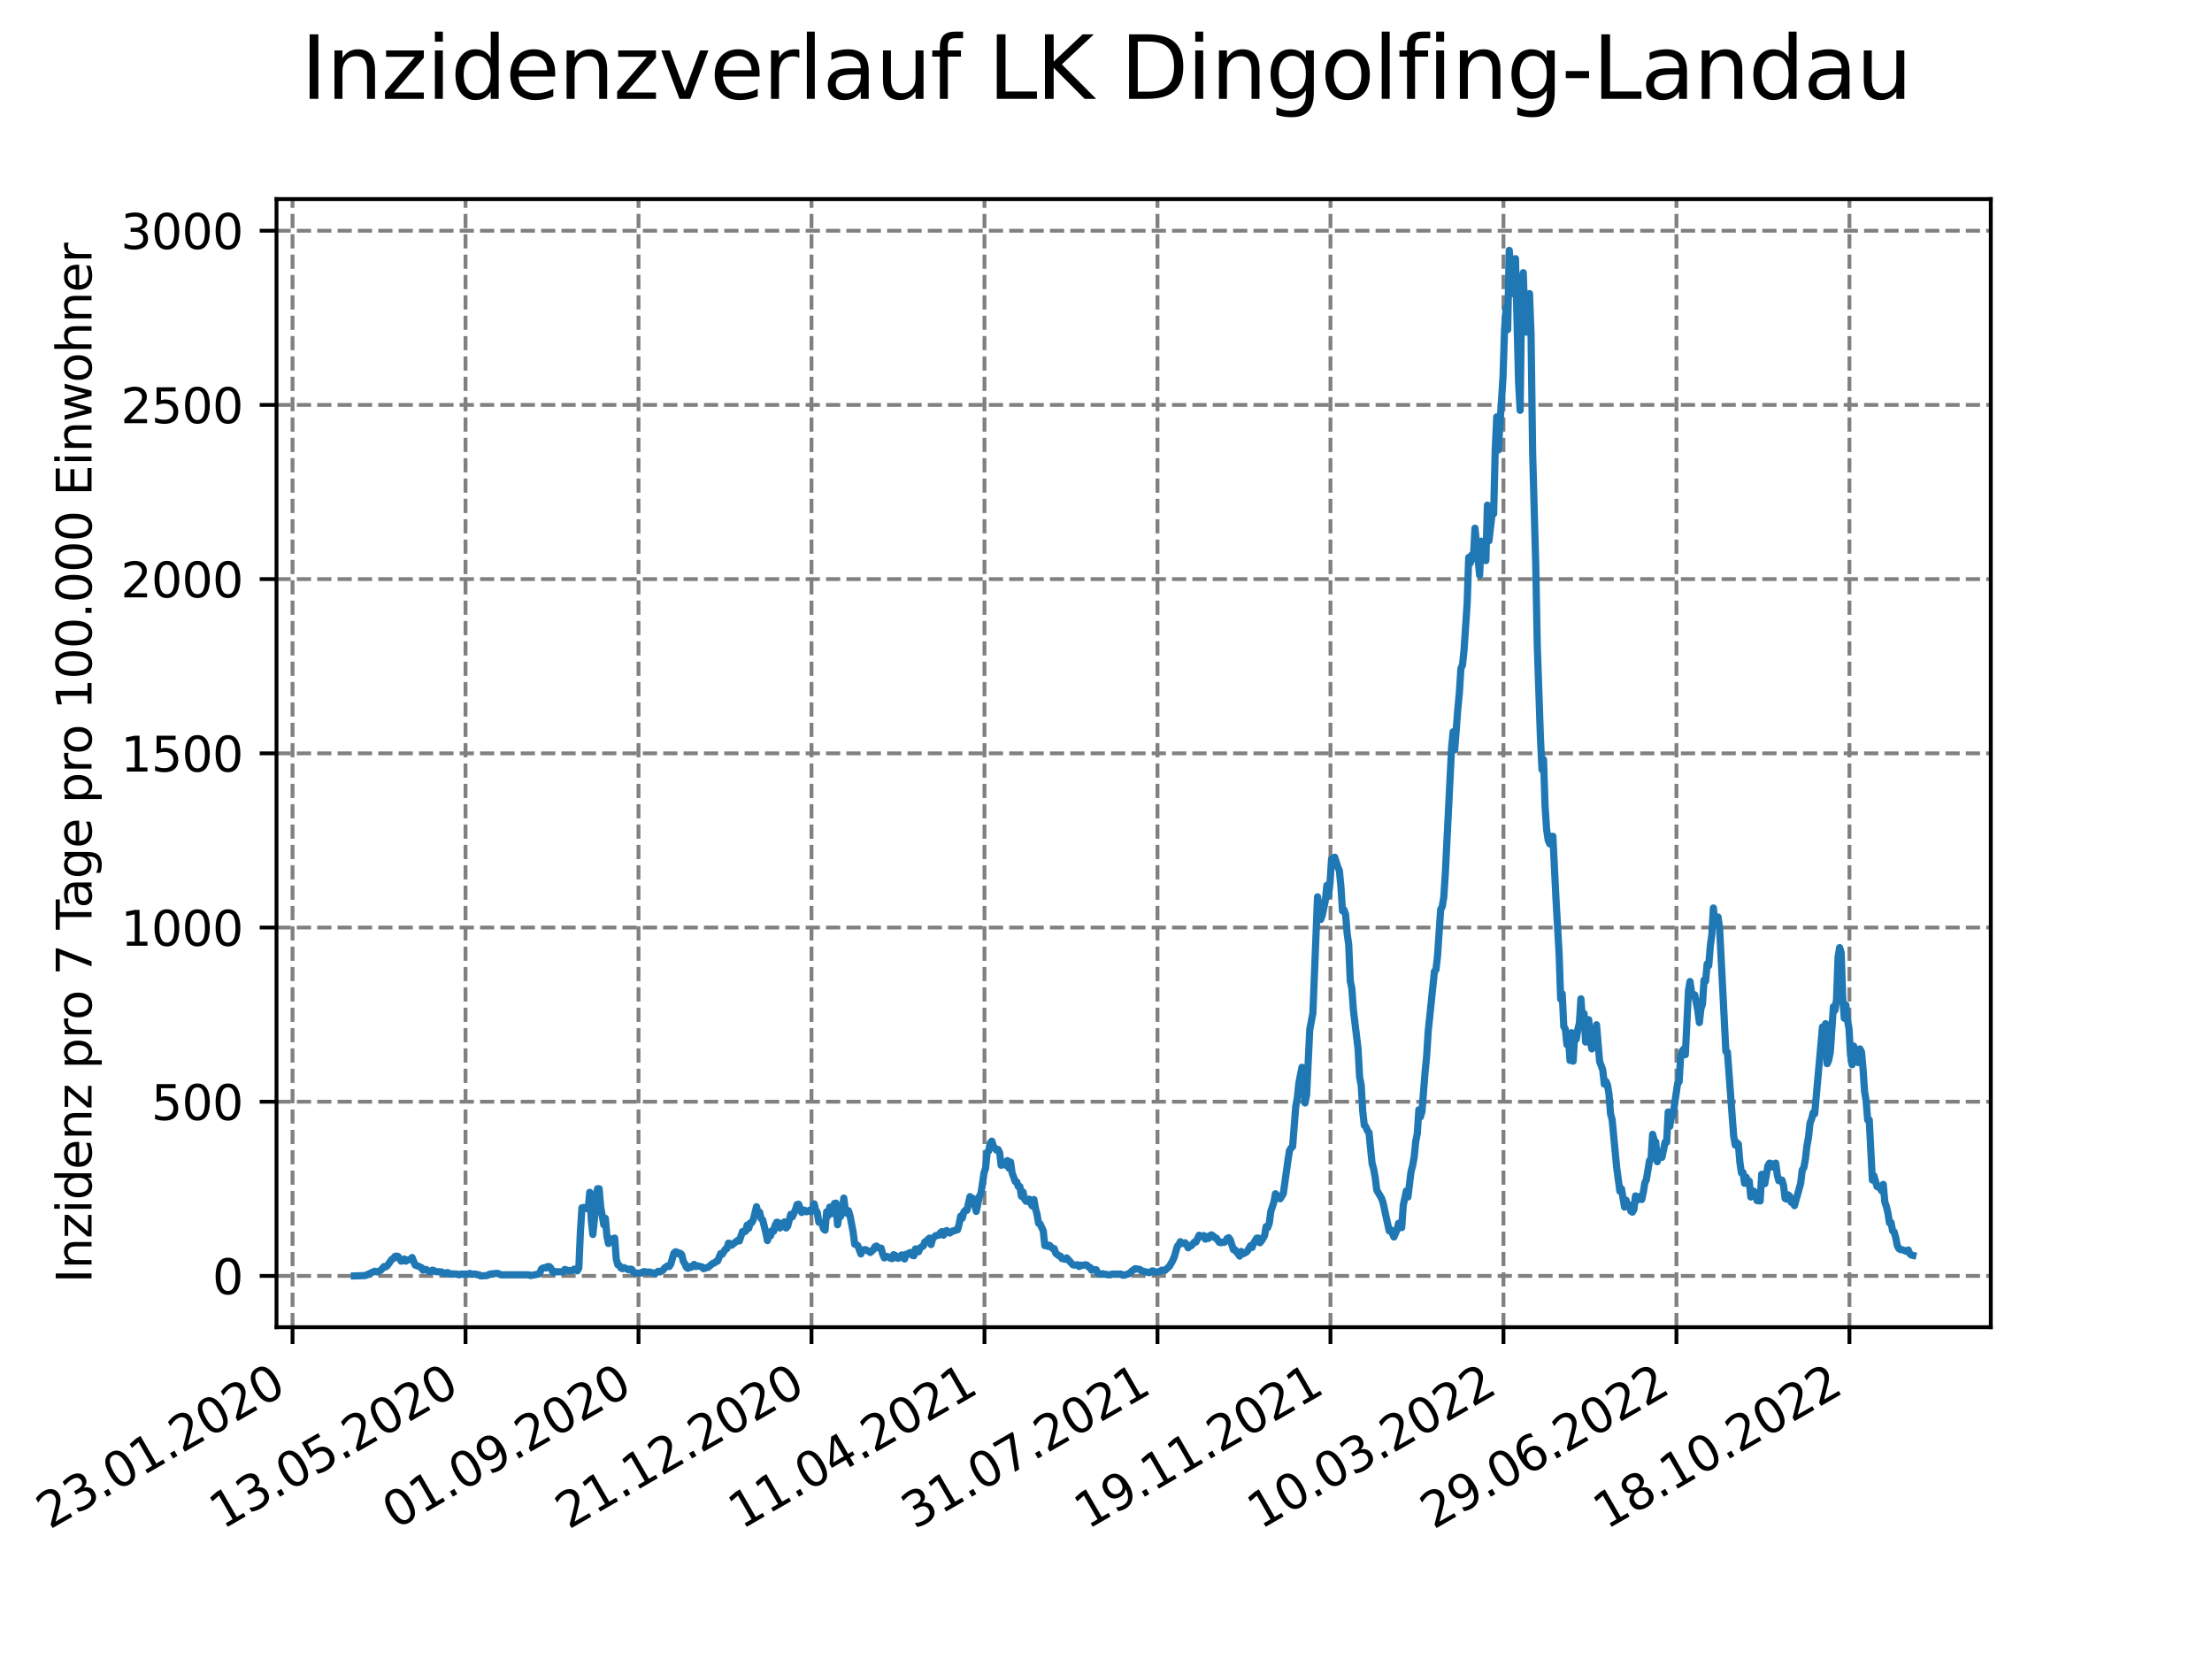 <?xml version="1.0" encoding="utf-8" standalone="no"?>
<!DOCTYPE svg PUBLIC "-//W3C//DTD SVG 1.1//EN"
  "http://www.w3.org/Graphics/SVG/1.1/DTD/svg11.dtd">
<svg xmlns:xlink="http://www.w3.org/1999/xlink" width="460.8pt" height="345.6pt" viewBox="0 0 460.8 345.6" xmlns="http://www.w3.org/2000/svg" version="1.1">
 <defs>
  <style type="text/css">*{stroke-linejoin: round; stroke-linecap: butt}</style>
 </defs>
 <g id="figure_1">
  <g id="patch_1">
   <path d="M 0 345.6 
L 460.8 345.6 
L 460.8 0 
L 0 0 
z
" style="fill: #ffffff"/>
  </g>
  <g id="axes_1">
   <g id="patch_2">
    <path d="M 57.6 276.48 
L 414.72 276.48 
L 414.72 41.472 
L 57.6 41.472 
z
" style="fill: #ffffff"/>
   </g>
   <g id="matplotlib.axis_1">
    <g id="xtick_1">
     <g id="line2d_1">
      <path d="M 60.941 276.48 
L 60.941 41.472 
" clip-path="url(#p2b01cd3213)" style="fill: none; stroke-dasharray: 2.96,1.28; stroke-dashoffset: 0; stroke: #808080; stroke-width: 0.8"/>
     </g>
     <g id="line2d_2">
      <defs>
       <path id="mb1ba6480a8" d="M 0 0 
L 0 3.5 
" style="stroke: #000000; stroke-width: 0.8"/>
      </defs>
      <g>
       <use xlink:href="#mb1ba6480a8" x="60.941" y="276.48" style="stroke: #000000; stroke-width: 0.8"/>
      </g>
     </g>
     <g id="text_1">
      <!-- 23.01.2020 -->
      <g transform="translate(10.316 318.689) rotate(-30) scale(0.1 -0.1)">
       <defs>
        <path id="DejaVuSans-32" d="M 1228 531 
L 3431 531 
L 3431 0 
L 469 0 
L 469 531 
Q 828 903 1448 1529 
Q 2069 2156 2228 2338 
Q 2531 2678 2651 2914 
Q 2772 3150 2772 3378 
Q 2772 3750 2511 3984 
Q 2250 4219 1831 4219 
Q 1534 4219 1204 4116 
Q 875 4013 500 3803 
L 500 4441 
Q 881 4594 1212 4672 
Q 1544 4750 1819 4750 
Q 2544 4750 2975 4387 
Q 3406 4025 3406 3419 
Q 3406 3131 3298 2873 
Q 3191 2616 2906 2266 
Q 2828 2175 2409 1742 
Q 1991 1309 1228 531 
z
" transform="scale(0.016)"/>
        <path id="DejaVuSans-33" d="M 2597 2516 
Q 3050 2419 3304 2112 
Q 3559 1806 3559 1356 
Q 3559 666 3084 287 
Q 2609 -91 1734 -91 
Q 1441 -91 1130 -33 
Q 819 25 488 141 
L 488 750 
Q 750 597 1062 519 
Q 1375 441 1716 441 
Q 2309 441 2620 675 
Q 2931 909 2931 1356 
Q 2931 1769 2642 2001 
Q 2353 2234 1838 2234 
L 1294 2234 
L 1294 2753 
L 1863 2753 
Q 2328 2753 2575 2939 
Q 2822 3125 2822 3475 
Q 2822 3834 2567 4026 
Q 2313 4219 1838 4219 
Q 1578 4219 1281 4162 
Q 984 4106 628 3988 
L 628 4550 
Q 988 4650 1302 4700 
Q 1616 4750 1894 4750 
Q 2613 4750 3031 4423 
Q 3450 4097 3450 3541 
Q 3450 3153 3228 2886 
Q 3006 2619 2597 2516 
z
" transform="scale(0.016)"/>
        <path id="DejaVuSans-2e" d="M 684 794 
L 1344 794 
L 1344 0 
L 684 0 
L 684 794 
z
" transform="scale(0.016)"/>
        <path id="DejaVuSans-30" d="M 2034 4250 
Q 1547 4250 1301 3770 
Q 1056 3291 1056 2328 
Q 1056 1369 1301 889 
Q 1547 409 2034 409 
Q 2525 409 2770 889 
Q 3016 1369 3016 2328 
Q 3016 3291 2770 3770 
Q 2525 4250 2034 4250 
z
M 2034 4750 
Q 2819 4750 3233 4129 
Q 3647 3509 3647 2328 
Q 3647 1150 3233 529 
Q 2819 -91 2034 -91 
Q 1250 -91 836 529 
Q 422 1150 422 2328 
Q 422 3509 836 4129 
Q 1250 4750 2034 4750 
z
" transform="scale(0.016)"/>
        <path id="DejaVuSans-31" d="M 794 531 
L 1825 531 
L 1825 4091 
L 703 3866 
L 703 4441 
L 1819 4666 
L 2450 4666 
L 2450 531 
L 3481 531 
L 3481 0 
L 794 0 
L 794 531 
z
" transform="scale(0.016)"/>
       </defs>
       <use xlink:href="#DejaVuSans-32"/>
       <use xlink:href="#DejaVuSans-33" x="63.623"/>
       <use xlink:href="#DejaVuSans-2e" x="127.246"/>
       <use xlink:href="#DejaVuSans-30" x="159.033"/>
       <use xlink:href="#DejaVuSans-31" x="222.656"/>
       <use xlink:href="#DejaVuSans-2e" x="286.279"/>
       <use xlink:href="#DejaVuSans-32" x="318.066"/>
       <use xlink:href="#DejaVuSans-30" x="381.689"/>
       <use xlink:href="#DejaVuSans-32" x="445.312"/>
       <use xlink:href="#DejaVuSans-30" x="508.936"/>
      </g>
     </g>
    </g>
    <g id="xtick_2">
     <g id="line2d_3">
      <path d="M 96.978 276.48 
L 96.978 41.472 
" clip-path="url(#p2b01cd3213)" style="fill: none; stroke-dasharray: 2.96,1.28; stroke-dashoffset: 0; stroke: #808080; stroke-width: 0.8"/>
     </g>
     <g id="line2d_4">
      <g>
       <use xlink:href="#mb1ba6480a8" x="96.978" y="276.48" style="stroke: #000000; stroke-width: 0.8"/>
      </g>
     </g>
     <g id="text_2">
      <!-- 13.05.2020 -->
      <g transform="translate(46.353 318.689) rotate(-30) scale(0.1 -0.1)">
       <defs>
        <path id="DejaVuSans-35" d="M 691 4666 
L 3169 4666 
L 3169 4134 
L 1269 4134 
L 1269 2991 
Q 1406 3038 1543 3061 
Q 1681 3084 1819 3084 
Q 2600 3084 3056 2656 
Q 3513 2228 3513 1497 
Q 3513 744 3044 326 
Q 2575 -91 1722 -91 
Q 1428 -91 1123 -41 
Q 819 9 494 109 
L 494 744 
Q 775 591 1075 516 
Q 1375 441 1709 441 
Q 2250 441 2565 725 
Q 2881 1009 2881 1497 
Q 2881 1984 2565 2268 
Q 2250 2553 1709 2553 
Q 1456 2553 1204 2497 
Q 953 2441 691 2322 
L 691 4666 
z
" transform="scale(0.016)"/>
       </defs>
       <use xlink:href="#DejaVuSans-31"/>
       <use xlink:href="#DejaVuSans-33" x="63.623"/>
       <use xlink:href="#DejaVuSans-2e" x="127.246"/>
       <use xlink:href="#DejaVuSans-30" x="159.033"/>
       <use xlink:href="#DejaVuSans-35" x="222.656"/>
       <use xlink:href="#DejaVuSans-2e" x="286.279"/>
       <use xlink:href="#DejaVuSans-32" x="318.066"/>
       <use xlink:href="#DejaVuSans-30" x="381.689"/>
       <use xlink:href="#DejaVuSans-32" x="445.312"/>
       <use xlink:href="#DejaVuSans-30" x="508.936"/>
      </g>
     </g>
    </g>
    <g id="xtick_3">
     <g id="line2d_5">
      <path d="M 133.015 276.48 
L 133.015 41.472 
" clip-path="url(#p2b01cd3213)" style="fill: none; stroke-dasharray: 2.96,1.28; stroke-dashoffset: 0; stroke: #808080; stroke-width: 0.8"/>
     </g>
     <g id="line2d_6">
      <g>
       <use xlink:href="#mb1ba6480a8" x="133.015" y="276.48" style="stroke: #000000; stroke-width: 0.8"/>
      </g>
     </g>
     <g id="text_3">
      <!-- 01.09.2020 -->
      <g transform="translate(82.389 318.689) rotate(-30) scale(0.1 -0.1)">
       <defs>
        <path id="DejaVuSans-39" d="M 703 97 
L 703 672 
Q 941 559 1184 500 
Q 1428 441 1663 441 
Q 2288 441 2617 861 
Q 2947 1281 2994 2138 
Q 2813 1869 2534 1725 
Q 2256 1581 1919 1581 
Q 1219 1581 811 2004 
Q 403 2428 403 3163 
Q 403 3881 828 4315 
Q 1253 4750 1959 4750 
Q 2769 4750 3195 4129 
Q 3622 3509 3622 2328 
Q 3622 1225 3098 567 
Q 2575 -91 1691 -91 
Q 1453 -91 1209 -44 
Q 966 3 703 97 
z
M 1959 2075 
Q 2384 2075 2632 2365 
Q 2881 2656 2881 3163 
Q 2881 3666 2632 3958 
Q 2384 4250 1959 4250 
Q 1534 4250 1286 3958 
Q 1038 3666 1038 3163 
Q 1038 2656 1286 2365 
Q 1534 2075 1959 2075 
z
" transform="scale(0.016)"/>
       </defs>
       <use xlink:href="#DejaVuSans-30"/>
       <use xlink:href="#DejaVuSans-31" x="63.623"/>
       <use xlink:href="#DejaVuSans-2e" x="127.246"/>
       <use xlink:href="#DejaVuSans-30" x="159.033"/>
       <use xlink:href="#DejaVuSans-39" x="222.656"/>
       <use xlink:href="#DejaVuSans-2e" x="286.279"/>
       <use xlink:href="#DejaVuSans-32" x="318.066"/>
       <use xlink:href="#DejaVuSans-30" x="381.689"/>
       <use xlink:href="#DejaVuSans-32" x="445.312"/>
       <use xlink:href="#DejaVuSans-30" x="508.936"/>
      </g>
     </g>
    </g>
    <g id="xtick_4">
     <g id="line2d_7">
      <path d="M 169.051 276.48 
L 169.051 41.472 
" clip-path="url(#p2b01cd3213)" style="fill: none; stroke-dasharray: 2.96,1.28; stroke-dashoffset: 0; stroke: #808080; stroke-width: 0.8"/>
     </g>
     <g id="line2d_8">
      <g>
       <use xlink:href="#mb1ba6480a8" x="169.051" y="276.48" style="stroke: #000000; stroke-width: 0.8"/>
      </g>
     </g>
     <g id="text_4">
      <!-- 21.12.2020 -->
      <g transform="translate(118.426 318.689) rotate(-30) scale(0.1 -0.1)">
       <use xlink:href="#DejaVuSans-32"/>
       <use xlink:href="#DejaVuSans-31" x="63.623"/>
       <use xlink:href="#DejaVuSans-2e" x="127.246"/>
       <use xlink:href="#DejaVuSans-31" x="159.033"/>
       <use xlink:href="#DejaVuSans-32" x="222.656"/>
       <use xlink:href="#DejaVuSans-2e" x="286.279"/>
       <use xlink:href="#DejaVuSans-32" x="318.066"/>
       <use xlink:href="#DejaVuSans-30" x="381.689"/>
       <use xlink:href="#DejaVuSans-32" x="445.312"/>
       <use xlink:href="#DejaVuSans-30" x="508.936"/>
      </g>
     </g>
    </g>
    <g id="xtick_5">
     <g id="line2d_9">
      <path d="M 205.088 276.48 
L 205.088 41.472 
" clip-path="url(#p2b01cd3213)" style="fill: none; stroke-dasharray: 2.96,1.28; stroke-dashoffset: 0; stroke: #808080; stroke-width: 0.8"/>
     </g>
     <g id="line2d_10">
      <g>
       <use xlink:href="#mb1ba6480a8" x="205.088" y="276.48" style="stroke: #000000; stroke-width: 0.8"/>
      </g>
     </g>
     <g id="text_5">
      <!-- 11.04.2021 -->
      <g transform="translate(154.463 318.689) rotate(-30) scale(0.1 -0.1)">
       <defs>
        <path id="DejaVuSans-34" d="M 2419 4116 
L 825 1625 
L 2419 1625 
L 2419 4116 
z
M 2253 4666 
L 3047 4666 
L 3047 1625 
L 3713 1625 
L 3713 1100 
L 3047 1100 
L 3047 0 
L 2419 0 
L 2419 1100 
L 313 1100 
L 313 1709 
L 2253 4666 
z
" transform="scale(0.016)"/>
       </defs>
       <use xlink:href="#DejaVuSans-31"/>
       <use xlink:href="#DejaVuSans-31" x="63.623"/>
       <use xlink:href="#DejaVuSans-2e" x="127.246"/>
       <use xlink:href="#DejaVuSans-30" x="159.033"/>
       <use xlink:href="#DejaVuSans-34" x="222.656"/>
       <use xlink:href="#DejaVuSans-2e" x="286.279"/>
       <use xlink:href="#DejaVuSans-32" x="318.066"/>
       <use xlink:href="#DejaVuSans-30" x="381.689"/>
       <use xlink:href="#DejaVuSans-32" x="445.312"/>
       <use xlink:href="#DejaVuSans-31" x="508.936"/>
      </g>
     </g>
    </g>
    <g id="xtick_6">
     <g id="line2d_11">
      <path d="M 241.125 276.48 
L 241.125 41.472 
" clip-path="url(#p2b01cd3213)" style="fill: none; stroke-dasharray: 2.96,1.28; stroke-dashoffset: 0; stroke: #808080; stroke-width: 0.8"/>
     </g>
     <g id="line2d_12">
      <g>
       <use xlink:href="#mb1ba6480a8" x="241.125" y="276.48" style="stroke: #000000; stroke-width: 0.8"/>
      </g>
     </g>
     <g id="text_6">
      <!-- 31.07.2021 -->
      <g transform="translate(190.499 318.689) rotate(-30) scale(0.1 -0.1)">
       <defs>
        <path id="DejaVuSans-37" d="M 525 4666 
L 3525 4666 
L 3525 4397 
L 1831 0 
L 1172 0 
L 2766 4134 
L 525 4134 
L 525 4666 
z
" transform="scale(0.016)"/>
       </defs>
       <use xlink:href="#DejaVuSans-33"/>
       <use xlink:href="#DejaVuSans-31" x="63.623"/>
       <use xlink:href="#DejaVuSans-2e" x="127.246"/>
       <use xlink:href="#DejaVuSans-30" x="159.033"/>
       <use xlink:href="#DejaVuSans-37" x="222.656"/>
       <use xlink:href="#DejaVuSans-2e" x="286.279"/>
       <use xlink:href="#DejaVuSans-32" x="318.066"/>
       <use xlink:href="#DejaVuSans-30" x="381.689"/>
       <use xlink:href="#DejaVuSans-32" x="445.312"/>
       <use xlink:href="#DejaVuSans-31" x="508.936"/>
      </g>
     </g>
    </g>
    <g id="xtick_7">
     <g id="line2d_13">
      <path d="M 277.161 276.48 
L 277.161 41.472 
" clip-path="url(#p2b01cd3213)" style="fill: none; stroke-dasharray: 2.96,1.28; stroke-dashoffset: 0; stroke: #808080; stroke-width: 0.8"/>
     </g>
     <g id="line2d_14">
      <g>
       <use xlink:href="#mb1ba6480a8" x="277.161" y="276.48" style="stroke: #000000; stroke-width: 0.8"/>
      </g>
     </g>
     <g id="text_7">
      <!-- 19.11.2021 -->
      <g transform="translate(226.536 318.689) rotate(-30) scale(0.1 -0.1)">
       <use xlink:href="#DejaVuSans-31"/>
       <use xlink:href="#DejaVuSans-39" x="63.623"/>
       <use xlink:href="#DejaVuSans-2e" x="127.246"/>
       <use xlink:href="#DejaVuSans-31" x="159.033"/>
       <use xlink:href="#DejaVuSans-31" x="222.656"/>
       <use xlink:href="#DejaVuSans-2e" x="286.279"/>
       <use xlink:href="#DejaVuSans-32" x="318.066"/>
       <use xlink:href="#DejaVuSans-30" x="381.689"/>
       <use xlink:href="#DejaVuSans-32" x="445.312"/>
       <use xlink:href="#DejaVuSans-31" x="508.936"/>
      </g>
     </g>
    </g>
    <g id="xtick_8">
     <g id="line2d_15">
      <path d="M 313.198 276.48 
L 313.198 41.472 
" clip-path="url(#p2b01cd3213)" style="fill: none; stroke-dasharray: 2.96,1.28; stroke-dashoffset: 0; stroke: #808080; stroke-width: 0.8"/>
     </g>
     <g id="line2d_16">
      <g>
       <use xlink:href="#mb1ba6480a8" x="313.198" y="276.48" style="stroke: #000000; stroke-width: 0.8"/>
      </g>
     </g>
     <g id="text_8">
      <!-- 10.03.2022 -->
      <g transform="translate(262.573 318.689) rotate(-30) scale(0.1 -0.1)">
       <use xlink:href="#DejaVuSans-31"/>
       <use xlink:href="#DejaVuSans-30" x="63.623"/>
       <use xlink:href="#DejaVuSans-2e" x="127.246"/>
       <use xlink:href="#DejaVuSans-30" x="159.033"/>
       <use xlink:href="#DejaVuSans-33" x="222.656"/>
       <use xlink:href="#DejaVuSans-2e" x="286.279"/>
       <use xlink:href="#DejaVuSans-32" x="318.066"/>
       <use xlink:href="#DejaVuSans-30" x="381.689"/>
       <use xlink:href="#DejaVuSans-32" x="445.312"/>
       <use xlink:href="#DejaVuSans-32" x="508.936"/>
      </g>
     </g>
    </g>
    <g id="xtick_9">
     <g id="line2d_17">
      <path d="M 349.234 276.48 
L 349.234 41.472 
" clip-path="url(#p2b01cd3213)" style="fill: none; stroke-dasharray: 2.96,1.28; stroke-dashoffset: 0; stroke: #808080; stroke-width: 0.8"/>
     </g>
     <g id="line2d_18">
      <g>
       <use xlink:href="#mb1ba6480a8" x="349.234" y="276.48" style="stroke: #000000; stroke-width: 0.8"/>
      </g>
     </g>
     <g id="text_9">
      <!-- 29.06.2022 -->
      <g transform="translate(298.609 318.689) rotate(-30) scale(0.1 -0.1)">
       <defs>
        <path id="DejaVuSans-36" d="M 2113 2584 
Q 1688 2584 1439 2293 
Q 1191 2003 1191 1497 
Q 1191 994 1439 701 
Q 1688 409 2113 409 
Q 2538 409 2786 701 
Q 3034 994 3034 1497 
Q 3034 2003 2786 2293 
Q 2538 2584 2113 2584 
z
M 3366 4563 
L 3366 3988 
Q 3128 4100 2886 4159 
Q 2644 4219 2406 4219 
Q 1781 4219 1451 3797 
Q 1122 3375 1075 2522 
Q 1259 2794 1537 2939 
Q 1816 3084 2150 3084 
Q 2853 3084 3261 2657 
Q 3669 2231 3669 1497 
Q 3669 778 3244 343 
Q 2819 -91 2113 -91 
Q 1303 -91 875 529 
Q 447 1150 447 2328 
Q 447 3434 972 4092 
Q 1497 4750 2381 4750 
Q 2619 4750 2861 4703 
Q 3103 4656 3366 4563 
z
" transform="scale(0.016)"/>
       </defs>
       <use xlink:href="#DejaVuSans-32"/>
       <use xlink:href="#DejaVuSans-39" x="63.623"/>
       <use xlink:href="#DejaVuSans-2e" x="127.246"/>
       <use xlink:href="#DejaVuSans-30" x="159.033"/>
       <use xlink:href="#DejaVuSans-36" x="222.656"/>
       <use xlink:href="#DejaVuSans-2e" x="286.279"/>
       <use xlink:href="#DejaVuSans-32" x="318.066"/>
       <use xlink:href="#DejaVuSans-30" x="381.689"/>
       <use xlink:href="#DejaVuSans-32" x="445.312"/>
       <use xlink:href="#DejaVuSans-32" x="508.936"/>
      </g>
     </g>
    </g>
    <g id="xtick_10">
     <g id="line2d_19">
      <path d="M 385.271 276.48 
L 385.271 41.472 
" clip-path="url(#p2b01cd3213)" style="fill: none; stroke-dasharray: 2.96,1.28; stroke-dashoffset: 0; stroke: #808080; stroke-width: 0.8"/>
     </g>
     <g id="line2d_20">
      <g>
       <use xlink:href="#mb1ba6480a8" x="385.271" y="276.48" style="stroke: #000000; stroke-width: 0.8"/>
      </g>
     </g>
     <g id="text_10">
      <!-- 18.10.2022 -->
      <g transform="translate(334.646 318.689) rotate(-30) scale(0.1 -0.1)">
       <defs>
        <path id="DejaVuSans-38" d="M 2034 2216 
Q 1584 2216 1326 1975 
Q 1069 1734 1069 1313 
Q 1069 891 1326 650 
Q 1584 409 2034 409 
Q 2484 409 2743 651 
Q 3003 894 3003 1313 
Q 3003 1734 2745 1975 
Q 2488 2216 2034 2216 
z
M 1403 2484 
Q 997 2584 770 2862 
Q 544 3141 544 3541 
Q 544 4100 942 4425 
Q 1341 4750 2034 4750 
Q 2731 4750 3128 4425 
Q 3525 4100 3525 3541 
Q 3525 3141 3298 2862 
Q 3072 2584 2669 2484 
Q 3125 2378 3379 2068 
Q 3634 1759 3634 1313 
Q 3634 634 3220 271 
Q 2806 -91 2034 -91 
Q 1263 -91 848 271 
Q 434 634 434 1313 
Q 434 1759 690 2068 
Q 947 2378 1403 2484 
z
M 1172 3481 
Q 1172 3119 1398 2916 
Q 1625 2713 2034 2713 
Q 2441 2713 2670 2916 
Q 2900 3119 2900 3481 
Q 2900 3844 2670 4047 
Q 2441 4250 2034 4250 
Q 1625 4250 1398 4047 
Q 1172 3844 1172 3481 
z
" transform="scale(0.016)"/>
       </defs>
       <use xlink:href="#DejaVuSans-31"/>
       <use xlink:href="#DejaVuSans-38" x="63.623"/>
       <use xlink:href="#DejaVuSans-2e" x="127.246"/>
       <use xlink:href="#DejaVuSans-31" x="159.033"/>
       <use xlink:href="#DejaVuSans-30" x="222.656"/>
       <use xlink:href="#DejaVuSans-2e" x="286.279"/>
       <use xlink:href="#DejaVuSans-32" x="318.066"/>
       <use xlink:href="#DejaVuSans-30" x="381.689"/>
       <use xlink:href="#DejaVuSans-32" x="445.312"/>
       <use xlink:href="#DejaVuSans-32" x="508.936"/>
      </g>
     </g>
    </g>
   </g>
   <g id="matplotlib.axis_2">
    <g id="ytick_1">
     <g id="line2d_21">
      <path d="M 57.6 265.798 
L 414.72 265.798 
" clip-path="url(#p2b01cd3213)" style="fill: none; stroke-dasharray: 2.96,1.28; stroke-dashoffset: 0; stroke: #808080; stroke-width: 0.8"/>
     </g>
     <g id="line2d_22">
      <defs>
       <path id="mc1d5446454" d="M 0 0 
L -3.5 0 
" style="stroke: #000000; stroke-width: 0.8"/>
      </defs>
      <g>
       <use xlink:href="#mc1d5446454" x="57.6" y="265.798" style="stroke: #000000; stroke-width: 0.8"/>
      </g>
     </g>
     <g id="text_11">
      <!-- 0 -->
      <g transform="translate(44.237 269.597) scale(0.1 -0.1)">
       <use xlink:href="#DejaVuSans-30"/>
      </g>
     </g>
    </g>
    <g id="ytick_2">
     <g id="line2d_23">
      <path d="M 57.6 229.509 
L 414.72 229.509 
" clip-path="url(#p2b01cd3213)" style="fill: none; stroke-dasharray: 2.96,1.28; stroke-dashoffset: 0; stroke: #808080; stroke-width: 0.8"/>
     </g>
     <g id="line2d_24">
      <g>
       <use xlink:href="#mc1d5446454" x="57.6" y="229.509" style="stroke: #000000; stroke-width: 0.8"/>
      </g>
     </g>
     <g id="text_12">
      <!-- 500 -->
      <g transform="translate(31.512 233.308) scale(0.1 -0.1)">
       <use xlink:href="#DejaVuSans-35"/>
       <use xlink:href="#DejaVuSans-30" x="63.623"/>
       <use xlink:href="#DejaVuSans-30" x="127.246"/>
      </g>
     </g>
    </g>
    <g id="ytick_3">
     <g id="line2d_25">
      <path d="M 57.6 193.22 
L 414.72 193.22 
" clip-path="url(#p2b01cd3213)" style="fill: none; stroke-dasharray: 2.96,1.28; stroke-dashoffset: 0; stroke: #808080; stroke-width: 0.8"/>
     </g>
     <g id="line2d_26">
      <g>
       <use xlink:href="#mc1d5446454" x="57.6" y="193.22" style="stroke: #000000; stroke-width: 0.8"/>
      </g>
     </g>
     <g id="text_13">
      <!-- 1000 -->
      <g transform="translate(25.15 197.019) scale(0.1 -0.1)">
       <use xlink:href="#DejaVuSans-31"/>
       <use xlink:href="#DejaVuSans-30" x="63.623"/>
       <use xlink:href="#DejaVuSans-30" x="127.246"/>
       <use xlink:href="#DejaVuSans-30" x="190.869"/>
      </g>
     </g>
    </g>
    <g id="ytick_4">
     <g id="line2d_27">
      <path d="M 57.6 156.931 
L 414.72 156.931 
" clip-path="url(#p2b01cd3213)" style="fill: none; stroke-dasharray: 2.96,1.28; stroke-dashoffset: 0; stroke: #808080; stroke-width: 0.8"/>
     </g>
     <g id="line2d_28">
      <g>
       <use xlink:href="#mc1d5446454" x="57.6" y="156.931" style="stroke: #000000; stroke-width: 0.8"/>
      </g>
     </g>
     <g id="text_14">
      <!-- 1500 -->
      <g transform="translate(25.15 160.73) scale(0.1 -0.1)">
       <use xlink:href="#DejaVuSans-31"/>
       <use xlink:href="#DejaVuSans-35" x="63.623"/>
       <use xlink:href="#DejaVuSans-30" x="127.246"/>
       <use xlink:href="#DejaVuSans-30" x="190.869"/>
      </g>
     </g>
    </g>
    <g id="ytick_5">
     <g id="line2d_29">
      <path d="M 57.6 120.642 
L 414.72 120.642 
" clip-path="url(#p2b01cd3213)" style="fill: none; stroke-dasharray: 2.96,1.28; stroke-dashoffset: 0; stroke: #808080; stroke-width: 0.8"/>
     </g>
     <g id="line2d_30">
      <g>
       <use xlink:href="#mc1d5446454" x="57.6" y="120.642" style="stroke: #000000; stroke-width: 0.8"/>
      </g>
     </g>
     <g id="text_15">
      <!-- 2000 -->
      <g transform="translate(25.15 124.441) scale(0.1 -0.1)">
       <use xlink:href="#DejaVuSans-32"/>
       <use xlink:href="#DejaVuSans-30" x="63.623"/>
       <use xlink:href="#DejaVuSans-30" x="127.246"/>
       <use xlink:href="#DejaVuSans-30" x="190.869"/>
      </g>
     </g>
    </g>
    <g id="ytick_6">
     <g id="line2d_31">
      <path d="M 57.6 84.353 
L 414.72 84.353 
" clip-path="url(#p2b01cd3213)" style="fill: none; stroke-dasharray: 2.96,1.28; stroke-dashoffset: 0; stroke: #808080; stroke-width: 0.8"/>
     </g>
     <g id="line2d_32">
      <g>
       <use xlink:href="#mc1d5446454" x="57.6" y="84.353" style="stroke: #000000; stroke-width: 0.8"/>
      </g>
     </g>
     <g id="text_16">
      <!-- 2500 -->
      <g transform="translate(25.15 88.152) scale(0.1 -0.1)">
       <use xlink:href="#DejaVuSans-32"/>
       <use xlink:href="#DejaVuSans-35" x="63.623"/>
       <use xlink:href="#DejaVuSans-30" x="127.246"/>
       <use xlink:href="#DejaVuSans-30" x="190.869"/>
      </g>
     </g>
    </g>
    <g id="ytick_7">
     <g id="line2d_33">
      <path d="M 57.6 48.064 
L 414.72 48.064 
" clip-path="url(#p2b01cd3213)" style="fill: none; stroke-dasharray: 2.96,1.28; stroke-dashoffset: 0; stroke: #808080; stroke-width: 0.8"/>
     </g>
     <g id="line2d_34">
      <g>
       <use xlink:href="#mc1d5446454" x="57.6" y="48.064" style="stroke: #000000; stroke-width: 0.8"/>
      </g>
     </g>
     <g id="text_17">
      <!-- 3000 -->
      <g transform="translate(25.15 51.863) scale(0.1 -0.1)">
       <use xlink:href="#DejaVuSans-33"/>
       <use xlink:href="#DejaVuSans-30" x="63.623"/>
       <use xlink:href="#DejaVuSans-30" x="127.246"/>
       <use xlink:href="#DejaVuSans-30" x="190.869"/>
      </g>
     </g>
    </g>
    <g id="text_18">
     <!-- Inzidenz pro 7 Tage pro 100.000 Einwohner -->
     <g transform="translate(19.07 267.301) rotate(-90) scale(0.1 -0.1)">
      <defs>
       <path id="DejaVuSans-49" d="M 628 4666 
L 1259 4666 
L 1259 0 
L 628 0 
L 628 4666 
z
" transform="scale(0.016)"/>
       <path id="DejaVuSans-6e" d="M 3513 2113 
L 3513 0 
L 2938 0 
L 2938 2094 
Q 2938 2591 2744 2837 
Q 2550 3084 2163 3084 
Q 1697 3084 1428 2787 
Q 1159 2491 1159 1978 
L 1159 0 
L 581 0 
L 581 3500 
L 1159 3500 
L 1159 2956 
Q 1366 3272 1645 3428 
Q 1925 3584 2291 3584 
Q 2894 3584 3203 3211 
Q 3513 2838 3513 2113 
z
" transform="scale(0.016)"/>
       <path id="DejaVuSans-7a" d="M 353 3500 
L 3084 3500 
L 3084 2975 
L 922 459 
L 3084 459 
L 3084 0 
L 275 0 
L 275 525 
L 2438 3041 
L 353 3041 
L 353 3500 
z
" transform="scale(0.016)"/>
       <path id="DejaVuSans-69" d="M 603 3500 
L 1178 3500 
L 1178 0 
L 603 0 
L 603 3500 
z
M 603 4863 
L 1178 4863 
L 1178 4134 
L 603 4134 
L 603 4863 
z
" transform="scale(0.016)"/>
       <path id="DejaVuSans-64" d="M 2906 2969 
L 2906 4863 
L 3481 4863 
L 3481 0 
L 2906 0 
L 2906 525 
Q 2725 213 2448 61 
Q 2172 -91 1784 -91 
Q 1150 -91 751 415 
Q 353 922 353 1747 
Q 353 2572 751 3078 
Q 1150 3584 1784 3584 
Q 2172 3584 2448 3432 
Q 2725 3281 2906 2969 
z
M 947 1747 
Q 947 1113 1208 752 
Q 1469 391 1925 391 
Q 2381 391 2643 752 
Q 2906 1113 2906 1747 
Q 2906 2381 2643 2742 
Q 2381 3103 1925 3103 
Q 1469 3103 1208 2742 
Q 947 2381 947 1747 
z
" transform="scale(0.016)"/>
       <path id="DejaVuSans-65" d="M 3597 1894 
L 3597 1613 
L 953 1613 
Q 991 1019 1311 708 
Q 1631 397 2203 397 
Q 2534 397 2845 478 
Q 3156 559 3463 722 
L 3463 178 
Q 3153 47 2828 -22 
Q 2503 -91 2169 -91 
Q 1331 -91 842 396 
Q 353 884 353 1716 
Q 353 2575 817 3079 
Q 1281 3584 2069 3584 
Q 2775 3584 3186 3129 
Q 3597 2675 3597 1894 
z
M 3022 2063 
Q 3016 2534 2758 2815 
Q 2500 3097 2075 3097 
Q 1594 3097 1305 2825 
Q 1016 2553 972 2059 
L 3022 2063 
z
" transform="scale(0.016)"/>
       <path id="DejaVuSans-20" transform="scale(0.016)"/>
       <path id="DejaVuSans-70" d="M 1159 525 
L 1159 -1331 
L 581 -1331 
L 581 3500 
L 1159 3500 
L 1159 2969 
Q 1341 3281 1617 3432 
Q 1894 3584 2278 3584 
Q 2916 3584 3314 3078 
Q 3713 2572 3713 1747 
Q 3713 922 3314 415 
Q 2916 -91 2278 -91 
Q 1894 -91 1617 61 
Q 1341 213 1159 525 
z
M 3116 1747 
Q 3116 2381 2855 2742 
Q 2594 3103 2138 3103 
Q 1681 3103 1420 2742 
Q 1159 2381 1159 1747 
Q 1159 1113 1420 752 
Q 1681 391 2138 391 
Q 2594 391 2855 752 
Q 3116 1113 3116 1747 
z
" transform="scale(0.016)"/>
       <path id="DejaVuSans-72" d="M 2631 2963 
Q 2534 3019 2420 3045 
Q 2306 3072 2169 3072 
Q 1681 3072 1420 2755 
Q 1159 2438 1159 1844 
L 1159 0 
L 581 0 
L 581 3500 
L 1159 3500 
L 1159 2956 
Q 1341 3275 1631 3429 
Q 1922 3584 2338 3584 
Q 2397 3584 2469 3576 
Q 2541 3569 2628 3553 
L 2631 2963 
z
" transform="scale(0.016)"/>
       <path id="DejaVuSans-6f" d="M 1959 3097 
Q 1497 3097 1228 2736 
Q 959 2375 959 1747 
Q 959 1119 1226 758 
Q 1494 397 1959 397 
Q 2419 397 2687 759 
Q 2956 1122 2956 1747 
Q 2956 2369 2687 2733 
Q 2419 3097 1959 3097 
z
M 1959 3584 
Q 2709 3584 3137 3096 
Q 3566 2609 3566 1747 
Q 3566 888 3137 398 
Q 2709 -91 1959 -91 
Q 1206 -91 779 398 
Q 353 888 353 1747 
Q 353 2609 779 3096 
Q 1206 3584 1959 3584 
z
" transform="scale(0.016)"/>
       <path id="DejaVuSans-54" d="M -19 4666 
L 3928 4666 
L 3928 4134 
L 2272 4134 
L 2272 0 
L 1638 0 
L 1638 4134 
L -19 4134 
L -19 4666 
z
" transform="scale(0.016)"/>
       <path id="DejaVuSans-61" d="M 2194 1759 
Q 1497 1759 1228 1600 
Q 959 1441 959 1056 
Q 959 750 1161 570 
Q 1363 391 1709 391 
Q 2188 391 2477 730 
Q 2766 1069 2766 1631 
L 2766 1759 
L 2194 1759 
z
M 3341 1997 
L 3341 0 
L 2766 0 
L 2766 531 
Q 2569 213 2275 61 
Q 1981 -91 1556 -91 
Q 1019 -91 701 211 
Q 384 513 384 1019 
Q 384 1609 779 1909 
Q 1175 2209 1959 2209 
L 2766 2209 
L 2766 2266 
Q 2766 2663 2505 2880 
Q 2244 3097 1772 3097 
Q 1472 3097 1187 3025 
Q 903 2953 641 2809 
L 641 3341 
Q 956 3463 1253 3523 
Q 1550 3584 1831 3584 
Q 2591 3584 2966 3190 
Q 3341 2797 3341 1997 
z
" transform="scale(0.016)"/>
       <path id="DejaVuSans-67" d="M 2906 1791 
Q 2906 2416 2648 2759 
Q 2391 3103 1925 3103 
Q 1463 3103 1205 2759 
Q 947 2416 947 1791 
Q 947 1169 1205 825 
Q 1463 481 1925 481 
Q 2391 481 2648 825 
Q 2906 1169 2906 1791 
z
M 3481 434 
Q 3481 -459 3084 -895 
Q 2688 -1331 1869 -1331 
Q 1566 -1331 1297 -1286 
Q 1028 -1241 775 -1147 
L 775 -588 
Q 1028 -725 1275 -790 
Q 1522 -856 1778 -856 
Q 2344 -856 2625 -561 
Q 2906 -266 2906 331 
L 2906 616 
Q 2728 306 2450 153 
Q 2172 0 1784 0 
Q 1141 0 747 490 
Q 353 981 353 1791 
Q 353 2603 747 3093 
Q 1141 3584 1784 3584 
Q 2172 3584 2450 3431 
Q 2728 3278 2906 2969 
L 2906 3500 
L 3481 3500 
L 3481 434 
z
" transform="scale(0.016)"/>
       <path id="DejaVuSans-45" d="M 628 4666 
L 3578 4666 
L 3578 4134 
L 1259 4134 
L 1259 2753 
L 3481 2753 
L 3481 2222 
L 1259 2222 
L 1259 531 
L 3634 531 
L 3634 0 
L 628 0 
L 628 4666 
z
" transform="scale(0.016)"/>
       <path id="DejaVuSans-77" d="M 269 3500 
L 844 3500 
L 1563 769 
L 2278 3500 
L 2956 3500 
L 3675 769 
L 4391 3500 
L 4966 3500 
L 4050 0 
L 3372 0 
L 2619 2869 
L 1863 0 
L 1184 0 
L 269 3500 
z
" transform="scale(0.016)"/>
       <path id="DejaVuSans-68" d="M 3513 2113 
L 3513 0 
L 2938 0 
L 2938 2094 
Q 2938 2591 2744 2837 
Q 2550 3084 2163 3084 
Q 1697 3084 1428 2787 
Q 1159 2491 1159 1978 
L 1159 0 
L 581 0 
L 581 4863 
L 1159 4863 
L 1159 2956 
Q 1366 3272 1645 3428 
Q 1925 3584 2291 3584 
Q 2894 3584 3203 3211 
Q 3513 2838 3513 2113 
z
" transform="scale(0.016)"/>
      </defs>
      <use xlink:href="#DejaVuSans-49"/>
      <use xlink:href="#DejaVuSans-6e" x="29.492"/>
      <use xlink:href="#DejaVuSans-7a" x="92.871"/>
      <use xlink:href="#DejaVuSans-69" x="145.361"/>
      <use xlink:href="#DejaVuSans-64" x="173.145"/>
      <use xlink:href="#DejaVuSans-65" x="236.621"/>
      <use xlink:href="#DejaVuSans-6e" x="298.145"/>
      <use xlink:href="#DejaVuSans-7a" x="361.523"/>
      <use xlink:href="#DejaVuSans-20" x="414.014"/>
      <use xlink:href="#DejaVuSans-70" x="445.801"/>
      <use xlink:href="#DejaVuSans-72" x="509.277"/>
      <use xlink:href="#DejaVuSans-6f" x="548.141"/>
      <use xlink:href="#DejaVuSans-20" x="609.322"/>
      <use xlink:href="#DejaVuSans-37" x="641.109"/>
      <use xlink:href="#DejaVuSans-20" x="704.732"/>
      <use xlink:href="#DejaVuSans-54" x="736.52"/>
      <use xlink:href="#DejaVuSans-61" x="781.104"/>
      <use xlink:href="#DejaVuSans-67" x="842.383"/>
      <use xlink:href="#DejaVuSans-65" x="905.859"/>
      <use xlink:href="#DejaVuSans-20" x="967.383"/>
      <use xlink:href="#DejaVuSans-70" x="999.17"/>
      <use xlink:href="#DejaVuSans-72" x="1062.646"/>
      <use xlink:href="#DejaVuSans-6f" x="1101.51"/>
      <use xlink:href="#DejaVuSans-20" x="1162.691"/>
      <use xlink:href="#DejaVuSans-31" x="1194.479"/>
      <use xlink:href="#DejaVuSans-30" x="1258.102"/>
      <use xlink:href="#DejaVuSans-30" x="1321.725"/>
      <use xlink:href="#DejaVuSans-2e" x="1385.348"/>
      <use xlink:href="#DejaVuSans-30" x="1417.135"/>
      <use xlink:href="#DejaVuSans-30" x="1480.758"/>
      <use xlink:href="#DejaVuSans-30" x="1544.381"/>
      <use xlink:href="#DejaVuSans-20" x="1608.004"/>
      <use xlink:href="#DejaVuSans-45" x="1639.791"/>
      <use xlink:href="#DejaVuSans-69" x="1702.975"/>
      <use xlink:href="#DejaVuSans-6e" x="1730.758"/>
      <use xlink:href="#DejaVuSans-77" x="1794.137"/>
      <use xlink:href="#DejaVuSans-6f" x="1875.924"/>
      <use xlink:href="#DejaVuSans-68" x="1937.105"/>
      <use xlink:href="#DejaVuSans-6e" x="2000.484"/>
      <use xlink:href="#DejaVuSans-65" x="2063.863"/>
      <use xlink:href="#DejaVuSans-72" x="2125.387"/>
     </g>
    </g>
   </g>
   <g id="line2d_35">
    <path d="M 73.833 265.798 
L 76.105 265.723 
L 78.053 264.822 
L 78.703 264.972 
L 79.352 264.597 
L 80.001 263.846 
L 80.326 263.921 
L 80.65 263.696 
L 81.624 262.345 
L 81.949 262.195 
L 82.274 261.744 
L 82.598 261.669 
L 82.923 261.744 
L 83.572 262.72 
L 83.897 262.645 
L 84.222 262.27 
L 84.546 262.72 
L 84.871 262.495 
L 85.52 262.345 
L 85.845 261.969 
L 86.494 263.546 
L 87.144 263.771 
L 87.793 264.071 
L 88.118 264.597 
L 88.442 264.447 
L 88.767 264.447 
L 89.416 264.897 
L 89.741 264.897 
L 90.065 264.597 
L 90.39 264.672 
L 90.715 264.897 
L 92.013 264.972 
L 92.338 265.272 
L 92.663 265.272 
L 92.987 265.122 
L 93.312 265.122 
L 93.637 265.347 
L 95.26 265.422 
L 95.585 265.573 
L 95.909 265.422 
L 97.533 265.422 
L 97.857 265.272 
L 98.182 265.422 
L 99.156 265.422 
L 99.48 265.573 
L 99.805 265.573 
L 100.13 265.798 
L 101.428 265.723 
L 102.078 265.422 
L 102.727 265.347 
L 103.376 265.272 
L 103.701 265.272 
L 104.35 265.573 
L 110.194 265.573 
L 110.519 265.723 
L 112.142 265.422 
L 112.467 265.122 
L 112.791 264.372 
L 113.116 264.146 
L 113.441 264.071 
L 113.765 264.146 
L 114.09 263.846 
L 114.415 263.846 
L 114.739 264.146 
L 115.064 264.822 
L 115.389 265.122 
L 115.713 264.897 
L 117.336 264.972 
L 117.661 264.447 
L 118.31 264.672 
L 119.284 264.672 
L 119.609 264.372 
L 120.258 264.747 
L 120.583 264.146 
L 120.908 256.564 
L 121.232 251.61 
L 121.557 251.535 
L 122.206 251.76 
L 122.531 251.835 
L 122.856 248.382 
L 123.18 254.162 
L 123.505 257.165 
L 123.83 254.012 
L 124.154 249.208 
L 124.479 247.631 
L 124.803 247.631 
L 125.128 251.31 
L 125.777 255.138 
L 126.102 253.787 
L 126.427 257.465 
L 126.751 259.042 
L 127.401 258.066 
L 127.725 258.141 
L 128.05 257.916 
L 128.375 262.27 
L 128.699 263.471 
L 129.024 263.621 
L 129.349 264.146 
L 129.673 264.296 
L 129.998 264.071 
L 130.972 264.522 
L 131.297 264.372 
L 131.621 264.447 
L 131.946 264.972 
L 132.271 265.197 
L 133.569 265.197 
L 133.894 264.972 
L 134.218 264.897 
L 134.868 265.047 
L 135.192 264.972 
L 136.491 265.272 
L 137.14 264.822 
L 137.465 264.972 
L 138.114 264.597 
L 138.439 264.146 
L 139.088 263.696 
L 139.413 263.846 
L 139.738 263.321 
L 140.387 261.069 
L 140.712 260.768 
L 141.036 260.843 
L 141.361 261.219 
L 141.686 261.069 
L 142.01 261.369 
L 142.335 262.72 
L 142.659 263.246 
L 142.984 263.996 
L 143.309 264.221 
L 143.633 263.846 
L 143.958 263.996 
L 144.607 263.396 
L 144.932 263.846 
L 145.257 263.696 
L 146.231 263.921 
L 146.555 264.296 
L 147.205 264.071 
L 147.529 263.996 
L 148.503 263.17 
L 148.828 263.095 
L 149.153 262.795 
L 149.477 262.72 
L 150.127 261.144 
L 150.451 261.294 
L 151.101 260.243 
L 151.425 260.093 
L 151.75 258.967 
L 152.074 259.042 
L 152.399 259.417 
L 153.698 258.366 
L 154.022 258.516 
L 154.672 256.564 
L 154.996 256.64 
L 155.321 256.489 
L 155.646 255.213 
L 155.97 255.889 
L 156.295 254.763 
L 156.62 254.688 
L 156.944 254.012 
L 157.594 251.385 
L 157.918 252.661 
L 158.243 252.511 
L 158.568 253.862 
L 158.892 254.162 
L 159.542 256.79 
L 159.866 258.441 
L 160.191 257.39 
L 160.515 257.465 
L 160.84 256.339 
L 161.165 256.489 
L 161.489 255.213 
L 161.814 254.613 
L 162.139 254.688 
L 162.463 255.814 
L 163.437 254.538 
L 163.762 255.814 
L 164.087 255.438 
L 164.736 252.961 
L 165.061 253.487 
L 165.71 251.985 
L 166.035 250.934 
L 166.359 250.859 
L 167.009 252.586 
L 167.333 252.06 
L 167.658 252.135 
L 167.983 252.436 
L 168.307 252.361 
L 168.632 252.135 
L 168.957 252.436 
L 169.606 250.784 
L 169.93 252.06 
L 170.255 252.586 
L 170.58 254.613 
L 170.904 254.613 
L 171.229 254.913 
L 171.554 255.964 
L 171.878 256.264 
L 172.203 252.436 
L 172.528 253.261 
L 172.852 251.46 
L 173.177 252.586 
L 173.502 252.811 
L 173.826 250.709 
L 174.151 250.634 
L 174.476 255.138 
L 174.8 253.186 
L 175.125 253.412 
L 175.45 252.211 
L 175.774 249.583 
L 176.099 252.135 
L 176.424 252.736 
L 176.748 252.211 
L 177.073 253.261 
L 177.722 256.64 
L 178.047 259.192 
L 178.371 259.267 
L 178.696 259.492 
L 179.345 261.219 
L 179.67 260.393 
L 180.319 260.318 
L 180.644 260.543 
L 180.969 260.618 
L 181.293 260.918 
L 181.943 260.318 
L 182.267 259.717 
L 182.592 259.567 
L 182.917 259.943 
L 183.566 260.018 
L 183.891 261.294 
L 184.215 262.044 
L 184.54 261.819 
L 184.865 261.744 
L 185.514 262.119 
L 185.839 262.195 
L 186.163 261.369 
L 186.488 261.519 
L 186.813 262.044 
L 187.137 262.119 
L 187.462 261.894 
L 187.786 261.444 
L 188.111 261.444 
L 188.436 262.27 
L 188.76 261.294 
L 189.085 261.294 
L 189.41 260.993 
L 189.734 260.918 
L 190.059 261.519 
L 190.384 261.594 
L 190.708 260.168 
L 191.033 260.618 
L 191.358 260.768 
L 191.682 259.943 
L 192.332 259.567 
L 192.656 258.741 
L 192.981 258.516 
L 193.63 257.916 
L 193.955 259.267 
L 194.28 258.066 
L 194.929 257.39 
L 195.578 257.315 
L 195.903 256.79 
L 196.227 256.564 
L 196.552 257.315 
L 197.201 256.339 
L 197.851 256.865 
L 198.5 256.414 
L 198.825 256.414 
L 199.149 256.189 
L 199.474 256.189 
L 199.799 255.063 
L 200.123 253.337 
L 200.448 253.787 
L 200.773 252.511 
L 201.097 252.135 
L 201.422 252.135 
L 202.071 249.283 
L 202.396 250.184 
L 202.721 249.658 
L 203.37 252.361 
L 204.019 249.208 
L 204.344 248.682 
L 204.993 244.328 
L 205.318 243.352 
L 205.642 240.049 
L 205.967 239.749 
L 206.292 238.098 
L 206.616 237.722 
L 206.941 238.773 
L 207.59 239.599 
L 207.915 239.449 
L 208.24 240.125 
L 208.564 242.752 
L 209.214 242.226 
L 209.538 242.752 
L 209.863 241.776 
L 210.188 243.352 
L 210.512 242.076 
L 210.837 244.328 
L 211.486 246.13 
L 211.811 246.205 
L 212.136 247.181 
L 212.46 247.181 
L 212.785 249.208 
L 213.11 248.307 
L 213.434 249.808 
L 213.759 250.259 
L 214.408 249.808 
L 214.733 250.709 
L 215.057 251.235 
L 215.382 249.883 
L 215.707 251.76 
L 216.031 252.961 
L 216.356 254.838 
L 216.681 254.988 
L 217.33 256.414 
L 217.655 259.492 
L 217.979 259.267 
L 218.304 259.642 
L 218.629 259.417 
L 219.278 260.093 
L 219.603 260.093 
L 219.927 261.069 
L 220.577 261.594 
L 220.901 261.669 
L 221.226 262.195 
L 221.551 262.195 
L 221.875 262.345 
L 222.2 262.044 
L 223.498 263.471 
L 223.823 263.546 
L 224.472 263.471 
L 224.797 263.846 
L 225.122 263.546 
L 225.446 263.621 
L 226.096 263.471 
L 226.42 263.546 
L 226.745 263.921 
L 227.07 263.996 
L 227.394 264.597 
L 227.719 264.447 
L 228.368 264.522 
L 228.693 265.197 
L 229.018 265.422 
L 229.667 265.347 
L 230.966 265.573 
L 231.29 265.573 
L 231.615 265.422 
L 233.563 265.422 
L 233.887 265.648 
L 234.212 265.648 
L 234.861 265.422 
L 235.186 265.347 
L 235.835 264.747 
L 236.485 264.296 
L 237.459 264.447 
L 237.783 264.747 
L 239.407 265.122 
L 240.056 264.747 
L 240.381 264.822 
L 240.705 265.047 
L 241.679 264.822 
L 242.004 264.597 
L 242.653 264.672 
L 243.627 263.771 
L 244.276 262.645 
L 244.601 261.894 
L 245.25 259.642 
L 245.575 259.267 
L 245.9 258.666 
L 246.224 259.042 
L 246.549 259.042 
L 246.874 258.892 
L 247.198 259.267 
L 247.523 259.943 
L 247.848 259.567 
L 248.172 259.492 
L 248.822 258.741 
L 249.146 258.741 
L 249.795 257.315 
L 250.12 257.54 
L 250.445 257.615 
L 250.769 257.39 
L 251.094 258.141 
L 251.419 257.615 
L 251.743 257.991 
L 252.068 257.39 
L 252.393 257.24 
L 252.717 257.465 
L 253.042 257.841 
L 253.367 257.916 
L 254.016 258.816 
L 254.341 258.892 
L 254.665 258.741 
L 254.99 258.816 
L 255.315 258.591 
L 255.639 257.991 
L 255.964 257.841 
L 256.289 258.291 
L 256.938 260.318 
L 257.263 260.318 
L 257.587 260.843 
L 257.912 261.144 
L 258.237 261.669 
L 258.561 260.693 
L 258.886 261.219 
L 259.535 260.918 
L 259.86 260.618 
L 260.509 259.492 
L 260.834 259.867 
L 261.158 258.967 
L 261.808 257.916 
L 262.132 257.916 
L 262.457 258.892 
L 262.782 258.516 
L 263.431 257.39 
L 263.756 255.513 
L 264.08 255.739 
L 264.405 254.838 
L 264.73 252.361 
L 265.379 250.409 
L 265.704 248.682 
L 266.028 249.058 
L 266.353 249.208 
L 266.678 249.733 
L 267.327 248.682 
L 268.301 241.776 
L 268.625 239.674 
L 268.95 239.149 
L 269.275 238.848 
L 269.924 230.516 
L 270.249 228.789 
L 270.573 225.636 
L 271.223 222.333 
L 271.547 225.411 
L 271.872 229.765 
L 272.197 228.039 
L 272.846 214.451 
L 273.495 211.073 
L 274.469 186.826 
L 274.794 188.778 
L 275.119 191.556 
L 275.443 190.73 
L 276.093 187.577 
L 276.417 184.424 
L 276.742 186.601 
L 277.066 183.899 
L 277.391 178.944 
L 277.716 178.944 
L 278.04 178.569 
L 278.69 180.596 
L 279.014 181.346 
L 279.339 184.724 
L 279.664 189.754 
L 279.988 189.529 
L 280.313 190.505 
L 280.638 194.483 
L 280.962 196.81 
L 281.287 204.392 
L 281.612 205.894 
L 281.936 210.398 
L 282.586 215.803 
L 282.91 218.505 
L 283.235 224.435 
L 283.56 226.012 
L 283.884 231.492 
L 284.209 234.419 
L 284.534 234.72 
L 284.858 235.545 
L 285.183 235.921 
L 285.832 242.377 
L 286.157 243.503 
L 286.481 245.304 
L 286.806 247.932 
L 287.78 249.583 
L 288.105 250.484 
L 288.754 253.487 
L 289.403 256.414 
L 289.728 256.189 
L 290.377 257.69 
L 291.027 256.189 
L 291.351 254.838 
L 291.676 255.063 
L 292.001 255.739 
L 292.325 251.084 
L 292.975 248.082 
L 293.299 249.358 
L 293.949 244.028 
L 294.273 242.827 
L 294.598 241.025 
L 294.922 237.797 
L 295.247 236.146 
L 295.572 231.191 
L 295.896 232.693 
L 296.221 231.567 
L 296.87 223.309 
L 297.195 220.081 
L 297.52 214.827 
L 298.818 202.365 
L 299.143 201.99 
L 299.468 199.062 
L 300.117 189.454 
L 300.442 188.853 
L 300.766 186.901 
L 301.091 181.872 
L 302.39 155.823 
L 302.714 152.445 
L 303.039 156.198 
L 303.688 147.716 
L 304.013 144.338 
L 304.337 139.233 
L 304.662 138.557 
L 304.987 135.405 
L 305.636 125.721 
L 305.961 116.112 
L 306.285 117.313 
L 306.61 115.587 
L 306.935 116.412 
L 307.259 110.032 
L 308.233 119.79 
L 308.558 112.734 
L 308.883 116.262 
L 309.207 115.887 
L 309.532 116.788 
L 309.857 105.227 
L 310.181 112.659 
L 310.831 107.029 
L 311.155 107.029 
L 311.48 93.742 
L 311.805 86.836 
L 312.129 93.742 
L 313.103 78.578 
L 313.428 68.594 
L 313.752 64.09 
L 314.077 68.669 
L 314.402 52.154 
L 315.051 61.162 
L 315.376 55.607 
L 315.7 53.881 
L 316.35 79.704 
L 316.674 85.484 
L 316.999 60.412 
L 317.324 56.808 
L 317.648 66.868 
L 317.973 69.195 
L 318.298 66.417 
L 318.622 61.162 
L 318.947 69.645 
L 319.272 94.192 
L 319.921 117.614 
L 320.246 134.654 
L 320.895 153.496 
L 321.219 160.327 
L 321.544 158.225 
L 321.869 167.984 
L 322.193 172.789 
L 322.518 175.041 
L 322.843 175.791 
L 323.167 174.215 
L 323.492 174.215 
L 324.141 187.277 
L 324.791 198.687 
L 325.115 208.146 
L 325.44 207.02 
L 325.765 213.851 
L 326.089 214.376 
L 326.414 217.604 
L 326.739 216.403 
L 327.063 220.907 
L 327.388 215.127 
L 327.713 221.057 
L 328.037 215.427 
L 328.362 216.478 
L 328.687 214.451 
L 329.011 213.175 
L 329.336 208.07 
L 329.661 212.725 
L 329.985 211.148 
L 330.31 217.079 
L 330.634 213.851 
L 330.959 212.424 
L 331.284 217.004 
L 331.608 218.505 
L 331.933 216.553 
L 332.258 216.328 
L 332.582 213.475 
L 333.232 221.132 
L 333.881 222.859 
L 334.206 225.862 
L 334.53 225.261 
L 334.855 225.937 
L 335.18 227.888 
L 335.504 232.017 
L 335.829 233.218 
L 336.803 243.352 
L 337.452 248.157 
L 337.777 247.631 
L 338.426 251.46 
L 338.751 250.034 
L 339.075 251.235 
L 339.4 251.009 
L 339.725 252.286 
L 340.049 252.511 
L 340.374 251.985 
L 340.699 249.133 
L 341.023 250.034 
L 341.348 249.283 
L 341.673 249.508 
L 341.997 249.883 
L 342.322 248.457 
L 342.647 246.43 
L 342.971 245.755 
L 343.621 241.776 
L 343.945 241.476 
L 344.27 236.296 
L 344.595 237.572 
L 344.919 237.873 
L 345.244 242.001 
L 345.569 239.974 
L 345.893 240.8 
L 346.218 241.1 
L 346.867 237.948 
L 347.192 237.948 
L 347.517 231.642 
L 347.841 234.645 
L 348.166 232.468 
L 348.49 232.468 
L 349.464 225.787 
L 349.789 225.336 
L 350.114 220.006 
L 350.438 218.955 
L 350.763 218.505 
L 351.088 219.706 
L 351.737 206.344 
L 352.062 204.467 
L 352.386 206.719 
L 352.711 207.395 
L 353.036 207.245 
L 353.685 210.473 
L 354.01 213.025 
L 354.334 210.097 
L 354.659 209.197 
L 354.984 204.167 
L 355.308 204.392 
L 355.633 200.789 
L 355.958 201.164 
L 356.282 197.111 
L 356.607 194.708 
L 356.931 189.153 
L 357.256 192.757 
L 357.581 192.606 
L 357.905 191.03 
L 358.23 193.432 
L 359.529 219.03 
L 359.853 219.181 
L 361.152 236.596 
L 361.477 238.548 
L 361.801 238.023 
L 362.126 238.323 
L 362.451 242.151 
L 362.775 244.328 
L 363.1 244.253 
L 363.425 246.505 
L 363.749 245.229 
L 364.074 246.13 
L 364.399 246.055 
L 364.723 249.358 
L 365.048 248.382 
L 365.373 248.157 
L 365.697 248.682 
L 366.022 250.109 
L 366.671 250.184 
L 366.996 244.629 
L 367.645 246.58 
L 368.294 242.827 
L 368.619 242.302 
L 368.944 242.377 
L 369.268 243.127 
L 369.918 242.302 
L 370.242 244.779 
L 370.567 245.98 
L 370.892 245.83 
L 371.216 245.83 
L 371.541 246.956 
L 371.866 249.658 
L 372.19 249.808 
L 372.515 248.908 
L 372.84 249.208 
L 373.164 250.484 
L 373.489 250.409 
L 373.814 251.16 
L 375.112 246.505 
L 375.437 243.728 
L 375.761 243.277 
L 376.086 241.551 
L 376.411 238.773 
L 376.735 236.972 
L 377.06 233.969 
L 377.385 233.143 
L 377.709 231.792 
L 378.034 232.017 
L 379.657 213.926 
L 379.982 214.301 
L 380.307 213.25 
L 380.631 221.583 
L 380.956 220.832 
L 381.281 219.181 
L 381.93 209.722 
L 382.255 210.473 
L 382.579 208.221 
L 382.904 199.363 
L 383.229 197.411 
L 383.553 198.462 
L 383.878 207.995 
L 384.202 212.124 
L 384.527 209.347 
L 384.852 212.5 
L 385.176 214.226 
L 385.501 219.781 
L 385.826 221.808 
L 386.15 217.904 
L 386.475 220.982 
L 386.8 220.982 
L 387.124 221.358 
L 387.449 218.505 
L 387.774 219.105 
L 388.098 222.559 
L 388.423 227.363 
L 388.748 229.315 
L 389.072 233.293 
L 389.397 233.293 
L 390.046 245.83 
L 390.371 244.929 
L 391.02 247.181 
L 391.67 247.481 
L 391.994 248.082 
L 392.319 246.731 
L 392.643 250.409 
L 392.968 251.31 
L 393.293 252.736 
L 393.617 254.763 
L 393.942 254.688 
L 394.267 256.414 
L 394.591 256.64 
L 394.916 257.841 
L 395.241 259.492 
L 395.565 260.093 
L 395.89 260.318 
L 396.215 260.318 
L 397.189 260.693 
L 397.513 260.393 
L 397.838 261.144 
L 398.163 261.444 
L 398.487 261.519 
L 398.487 261.519 
" clip-path="url(#p2b01cd3213)" style="fill: none; stroke: #1f77b4; stroke-width: 1.5; stroke-linecap: square"/>
   </g>
   <g id="patch_3">
    <path d="M 57.6 276.48 
L 57.6 41.472 
" style="fill: none; stroke: #000000; stroke-width: 0.8; stroke-linejoin: miter; stroke-linecap: square"/>
   </g>
   <g id="patch_4">
    <path d="M 414.72 276.48 
L 414.72 41.472 
" style="fill: none; stroke: #000000; stroke-width: 0.8; stroke-linejoin: miter; stroke-linecap: square"/>
   </g>
   <g id="patch_5">
    <path d="M 57.6 276.48 
L 414.72 276.48 
" style="fill: none; stroke: #000000; stroke-width: 0.8; stroke-linejoin: miter; stroke-linecap: square"/>
   </g>
   <g id="patch_6">
    <path d="M 57.6 41.472 
L 414.72 41.472 
" style="fill: none; stroke: #000000; stroke-width: 0.8; stroke-linejoin: miter; stroke-linecap: square"/>
   </g>
  </g>
  <g id="text_19">
   <!-- Inzidenzverlauf LK Dingolfing-Landau -->
   <g transform="translate(62.695 20.589) scale(0.18 -0.18)">
    <defs>
     <path id="DejaVuSans-76" d="M 191 3500 
L 800 3500 
L 1894 563 
L 2988 3500 
L 3597 3500 
L 2284 0 
L 1503 0 
L 191 3500 
z
" transform="scale(0.016)"/>
     <path id="DejaVuSans-6c" d="M 603 4863 
L 1178 4863 
L 1178 0 
L 603 0 
L 603 4863 
z
" transform="scale(0.016)"/>
     <path id="DejaVuSans-75" d="M 544 1381 
L 544 3500 
L 1119 3500 
L 1119 1403 
Q 1119 906 1312 657 
Q 1506 409 1894 409 
Q 2359 409 2629 706 
Q 2900 1003 2900 1516 
L 2900 3500 
L 3475 3500 
L 3475 0 
L 2900 0 
L 2900 538 
Q 2691 219 2414 64 
Q 2138 -91 1772 -91 
Q 1169 -91 856 284 
Q 544 659 544 1381 
z
M 1991 3584 
L 1991 3584 
z
" transform="scale(0.016)"/>
     <path id="DejaVuSans-66" d="M 2375 4863 
L 2375 4384 
L 1825 4384 
Q 1516 4384 1395 4259 
Q 1275 4134 1275 3809 
L 1275 3500 
L 2222 3500 
L 2222 3053 
L 1275 3053 
L 1275 0 
L 697 0 
L 697 3053 
L 147 3053 
L 147 3500 
L 697 3500 
L 697 3744 
Q 697 4328 969 4595 
Q 1241 4863 1831 4863 
L 2375 4863 
z
" transform="scale(0.016)"/>
     <path id="DejaVuSans-4c" d="M 628 4666 
L 1259 4666 
L 1259 531 
L 3531 531 
L 3531 0 
L 628 0 
L 628 4666 
z
" transform="scale(0.016)"/>
     <path id="DejaVuSans-4b" d="M 628 4666 
L 1259 4666 
L 1259 2694 
L 3353 4666 
L 4166 4666 
L 1850 2491 
L 4331 0 
L 3500 0 
L 1259 2247 
L 1259 0 
L 628 0 
L 628 4666 
z
" transform="scale(0.016)"/>
     <path id="DejaVuSans-44" d="M 1259 4147 
L 1259 519 
L 2022 519 
Q 2988 519 3436 956 
Q 3884 1394 3884 2338 
Q 3884 3275 3436 3711 
Q 2988 4147 2022 4147 
L 1259 4147 
z
M 628 4666 
L 1925 4666 
Q 3281 4666 3915 4102 
Q 4550 3538 4550 2338 
Q 4550 1131 3912 565 
Q 3275 0 1925 0 
L 628 0 
L 628 4666 
z
" transform="scale(0.016)"/>
     <path id="DejaVuSans-2d" d="M 313 2009 
L 1997 2009 
L 1997 1497 
L 313 1497 
L 313 2009 
z
" transform="scale(0.016)"/>
    </defs>
    <use xlink:href="#DejaVuSans-49"/>
    <use xlink:href="#DejaVuSans-6e" x="29.492"/>
    <use xlink:href="#DejaVuSans-7a" x="92.871"/>
    <use xlink:href="#DejaVuSans-69" x="145.361"/>
    <use xlink:href="#DejaVuSans-64" x="173.145"/>
    <use xlink:href="#DejaVuSans-65" x="236.621"/>
    <use xlink:href="#DejaVuSans-6e" x="298.145"/>
    <use xlink:href="#DejaVuSans-7a" x="361.523"/>
    <use xlink:href="#DejaVuSans-76" x="414.014"/>
    <use xlink:href="#DejaVuSans-65" x="473.193"/>
    <use xlink:href="#DejaVuSans-72" x="534.717"/>
    <use xlink:href="#DejaVuSans-6c" x="575.83"/>
    <use xlink:href="#DejaVuSans-61" x="603.613"/>
    <use xlink:href="#DejaVuSans-75" x="664.893"/>
    <use xlink:href="#DejaVuSans-66" x="728.271"/>
    <use xlink:href="#DejaVuSans-20" x="763.477"/>
    <use xlink:href="#DejaVuSans-4c" x="795.264"/>
    <use xlink:href="#DejaVuSans-4b" x="850.977"/>
    <use xlink:href="#DejaVuSans-20" x="916.553"/>
    <use xlink:href="#DejaVuSans-44" x="948.34"/>
    <use xlink:href="#DejaVuSans-69" x="1025.342"/>
    <use xlink:href="#DejaVuSans-6e" x="1053.125"/>
    <use xlink:href="#DejaVuSans-67" x="1116.504"/>
    <use xlink:href="#DejaVuSans-6f" x="1179.98"/>
    <use xlink:href="#DejaVuSans-6c" x="1241.162"/>
    <use xlink:href="#DejaVuSans-66" x="1268.945"/>
    <use xlink:href="#DejaVuSans-69" x="1304.15"/>
    <use xlink:href="#DejaVuSans-6e" x="1331.934"/>
    <use xlink:href="#DejaVuSans-67" x="1395.312"/>
    <use xlink:href="#DejaVuSans-2d" x="1458.789"/>
    <use xlink:href="#DejaVuSans-4c" x="1494.873"/>
    <use xlink:href="#DejaVuSans-61" x="1550.586"/>
    <use xlink:href="#DejaVuSans-6e" x="1611.865"/>
    <use xlink:href="#DejaVuSans-64" x="1675.244"/>
    <use xlink:href="#DejaVuSans-61" x="1738.721"/>
    <use xlink:href="#DejaVuSans-75" x="1800"/>
   </g>
  </g>
 </g>
 <defs>
  <clipPath id="p2b01cd3213">
   <rect x="57.6" y="41.472" width="357.12" height="235.008"/>
  </clipPath>
 </defs>
</svg>
